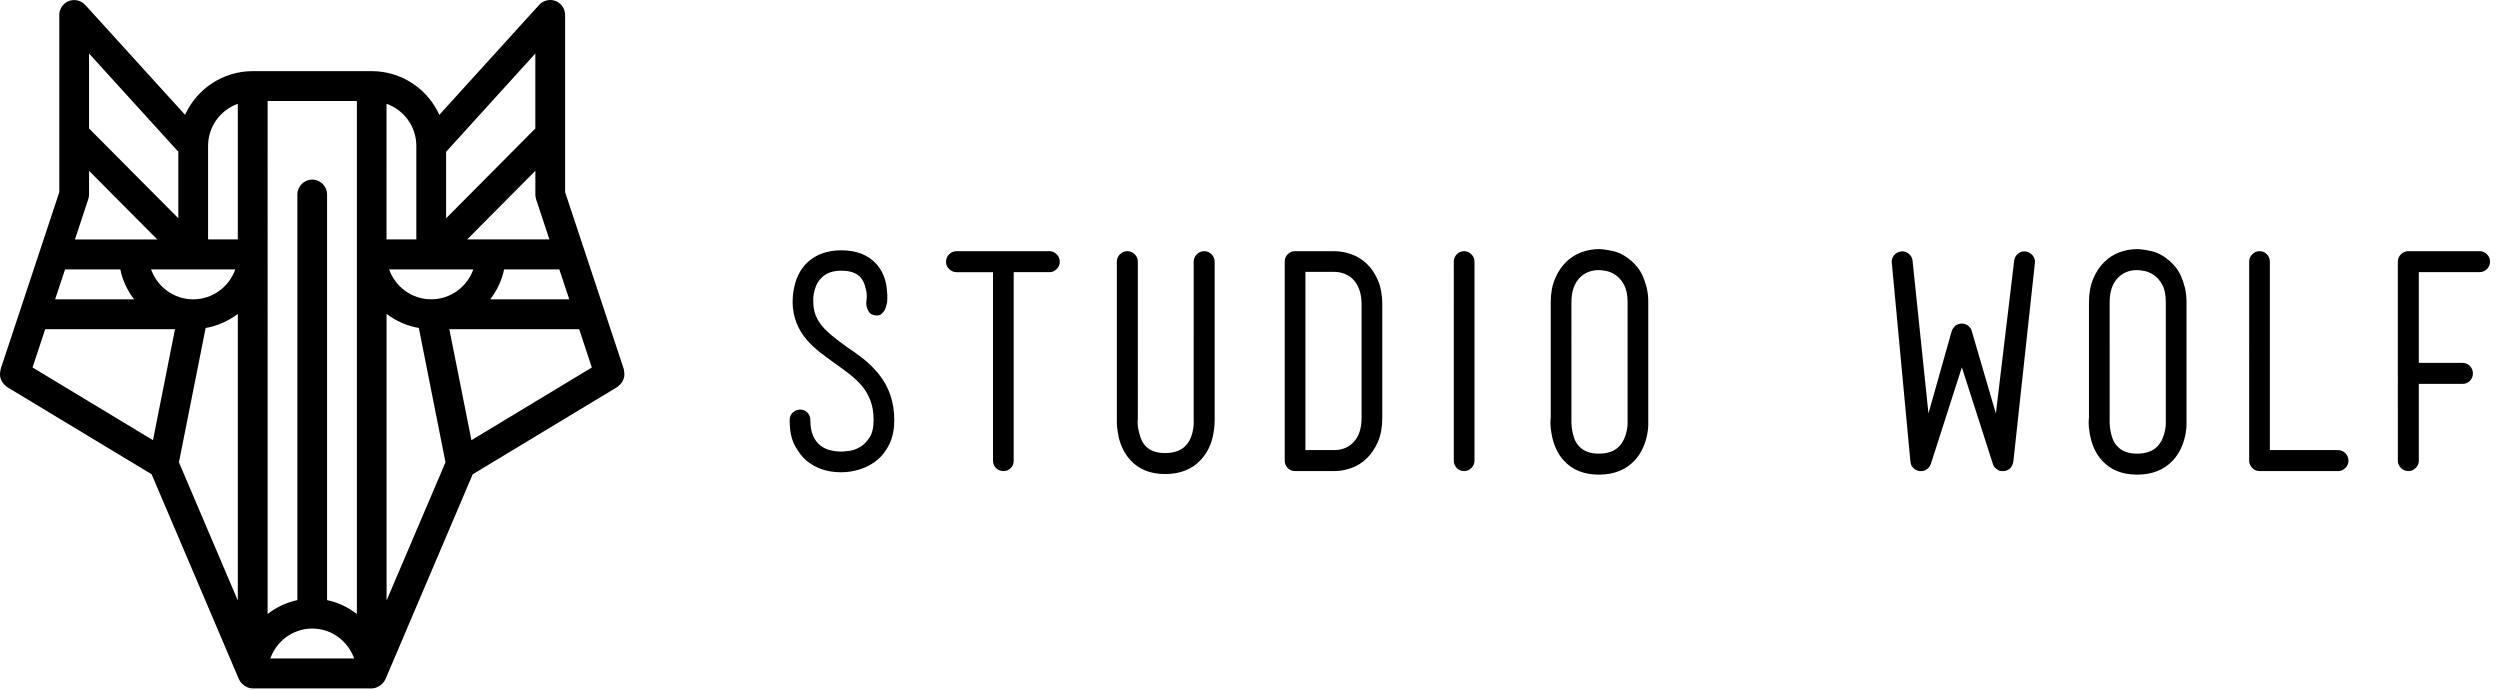 <svg width="203" height="56" viewBox="0 0 203 56" xmlns="http://www.w3.org/2000/svg" xmlns:xlink="http://www.w3.org/1999/xlink"><title>Group 3</title><defs><path d="M50.53 31.003c.037-.065.065-.132.094-.205.028-.073.052-.146.064-.226.012-.075.012-.148.012-.22-.004-.086-.012-.162-.028-.245-.012-.036-.004-.075-.012-.112L45.887 15.6V1.214c0-.504-.31-.95-.77-1.133-.47-.18-.994-.055-1.334.312l-8.107 8.93c-.953-2.093-3.06-3.547-5.496-3.547h-9.662c-2.435 0-4.535 1.454-5.492 3.546L6.914.393C6.574.03 6.05-.09 5.586.084c-.464.18-.77.628-.77 1.132V15.6L.045 29.994c-.012.037-.004.07-.012.106-.02.084-.032.165-.032.25-.005.074 0 .147.012.222.012.08.036.152.064.226.025.073.053.138.09.202.044.07.092.127.145.183.052.063.11.116.173.163.032.022.053.056.08.075l11.747 7.09 7.09 16.646.005.006v.002c0 .002.008.006.008.006.08.197.226.35.39.473.046.03.082.057.126.084.174.1.368.172.586.172h9.662c.218 0 .412-.074.59-.176.044-.024.077-.05.12-.08.167-.123.308-.277.39-.466.007-.008.01-.008.015-.014l7.09-16.653 11.746-7.09c.033-.018.05-.052.082-.07.065-.05.12-.104.178-.167.055-.06.1-.113.14-.18zM3.67 26.733H14.21l-1.788 9.01-9.78-5.904 1.026-3.107zm1.615-4.858H9.77c.18.904.58 1.718 1.118 2.43H4.475l.808-2.43zm1.946-6.077V13.87l5.54 5.572H6.087l1.077-3.26c.044-.124.064-.254.064-.384zm8.454 8.508c-1.57 0-2.915-1.017-3.416-2.43h6.836c-.5 1.413-1.84 2.43-3.42 2.43zm1.014 2.326c.973-.167 1.853-.57 2.612-1.144v23.276L14.53 37.54l2.168-10.908zm5.03-18.428h7.25V49.855c-.708-.538-1.52-.94-2.42-1.126V15.797c0-.67-.54-1.214-1.207-1.214-.665 0-1.206.544-1.206 1.214V48.73c-.9.185-1.712.587-2.415 1.125V8.204zm3.623 42.835c1.576 0 2.904 1.017 3.405 2.43h-6.808c.505-1.413 1.83-2.43 3.404-2.43zm6.037-25.552c.76.575 1.644.977 2.62 1.144l2.165 10.91-4.784 11.222V25.488zm12.142-9.306l1.08 3.26h-6.676l5.536-5.57v1.926c0 .13.023.26.06.384zm-2.597 5.693h4.482l.808 2.43h-6.41c.534-.712.938-1.526 1.12-2.43zm-2.5 0c-.5 1.414-1.845 2.43-3.42 2.43-1.574 0-2.92-1.016-3.416-2.43h6.836zm-1.946 4.858H47.03l1.026 3.108-9.776 5.903-1.793-9.01zm6.982-16.3l-7.245 7.293v-5.4l7.244-7.98v6.088zm-9.664 1.42v7.59h-2.42V8.428c1.41.5 2.42 1.84 2.42 3.422zM19.31 8.428V19.44h-2.414v-7.59c0-1.583 1.01-2.92 2.414-3.423zm-4.83 3.895v5.4l-7.25-7.29v-6.09l7.25 7.98z" id="a"/></defs><g fill="#000" fill-rule="evenodd"><path d="M68.296 38.348c-1.12 0-2.064-.32-2.832-.96-.304-.256-.604-.644-.9-1.164-.296-.52-.444-1.228-.444-2.124 0-.24.084-.44.252-.6.168-.16.372-.24.612-.24.224 0 .416.08.576.24.16.16.24.36.24.6 0 .528.076.96.228 1.296.152.336.348.596.588.78.24.184.508.312.804.384.296.072.588.108.876.108.16 0 .388-.02.684-.06.296-.04.588-.148.876-.324.288-.176.54-.432.756-.768.216-.336.324-.808.324-1.416 0-.592-.084-1.112-.252-1.56-.168-.448-.4-.848-.696-1.2-.296-.352-.636-.676-1.02-.972-.384-.296-.792-.596-1.224-.9-.384-.272-.772-.56-1.164-.864-.392-.304-.748-.64-1.068-1.008-.752-.88-1.136-1.896-1.152-3.048 0-.064.004-.192.012-.384s.036-.416.084-.672c.144-.816.464-1.496.96-2.04.72-.752 1.688-1.128 2.904-1.128 1.232 0 2.184.376 2.856 1.128.24.272.432.584.576.936.144.352.232.736.264 1.152.032.288.044.532.036.732-.008.2-.02.316-.036.348-.048.208-.104.392-.168.552-.08.128-.176.24-.288.336-.112.096-.28.128-.504.096-.224-.032-.384-.116-.48-.252-.096-.136-.16-.276-.192-.42-.048-.176-.056-.36-.024-.552.032-.224.032-.44 0-.648-.032-.176-.08-.372-.144-.588-.064-.216-.168-.412-.312-.588-.32-.384-.848-.576-1.584-.576-.736 0-1.288.208-1.656.624-.176.176-.308.376-.396.6-.088.224-.148.424-.18.6-.048.224-.064.44-.048.648v.072c0 .4.064.76.192 1.08.128.32.308.616.54.888.232.272.512.54.84.804.328.264.7.548 1.116.852.464.304.916.628 1.356.972.44.344.852.748 1.236 1.212.864 1.056 1.296 2.312 1.296 3.768 0 .736-.124 1.372-.372 1.908-.248.536-.576.976-.984 1.32-.408.344-.872.6-1.392.768-.52.168-1.044.252-1.572.252zm16.92-17.952c.224 0 .42.084.588.252.168.168.252.372.252.612 0 .224-.084.42-.252.588-.168.168-.364.252-.588.252h-2.904v15.312c0 .24-.08.44-.24.6-.16.16-.36.24-.6.24-.224 0-.42-.08-.588-.24-.168-.16-.252-.36-.252-.6V22.1H77.68c-.24 0-.444-.084-.612-.252-.168-.168-.252-.364-.252-.588 0-.24.084-.444.252-.612.168-.168.372-.252.612-.252h7.536zM94.6 38.492c-1.2 0-2.144-.384-2.832-1.152-.544-.608-.88-1.368-1.008-2.28-.048-.288-.072-.536-.072-.744v-13.08c0-.224.084-.42.252-.588.168-.168.364-.252.588-.252.24 0 .444.084.612.252.168.168.252.364.252.588V33.98l-.012.264c-.008.16.008.352.048.576.04.224.104.464.192.72.088.256.22.48.396.672.352.384.88.576 1.584.576.736 0 1.296-.2 1.68-.6.176-.192.312-.404.408-.636.096-.232.16-.46.192-.684.048-.24.064-.488.048-.744V21.26c0-.24.084-.444.252-.612.168-.168.372-.252.612-.252.224 0 .42.084.588.252.168.168.252.372.252.612v12.792c0 .064-.004.196-.012.396s-.036.436-.084.708c-.144.88-.488 1.608-1.032 2.184-.704.768-1.672 1.152-2.904 1.152zm13.728-.24h-3.168c-.24 0-.44-.084-.6-.252-.16-.168-.24-.364-.24-.588V21.236c0-.224.08-.42.24-.588.16-.168.36-.252.6-.252h3.168c.48 0 .952.084 1.416.252.464.168.88.428 1.248.78.368.352.668.8.9 1.344.232.544.348 1.184.348 1.92v9.24c0 .752-.116 1.396-.348 1.932-.232.536-.532.984-.9 1.344-.368.36-.784.624-1.248.792-.464.168-.936.252-1.416.252zM106 36.548H108.328c.592 0 1.088-.184 1.488-.552.496-.464.744-1.152.744-2.064v-9.24c0-.88-.248-1.568-.744-2.064-.416-.368-.912-.552-1.488-.552H106v14.472zm12.888 1.704c-.24 0-.44-.084-.6-.252-.16-.168-.24-.364-.24-.588V21.236c0-.224.08-.42.24-.588.16-.168.36-.252.6-.252.224 0 .42.084.588.252.168.168.252.364.252.588v16.176c0 .224-.084.42-.252.588-.168.168-.364.252-.588.252zm10.944.288c-1.216 0-2.168-.384-2.856-1.152-.528-.576-.864-1.336-1.008-2.28-.048-.288-.072-.536-.072-.744 0-.208.008-.352.024-.432v-9.384c0-.736.116-1.376.348-1.92.232-.544.532-.996.9-1.356.368-.36.784-.624 1.248-.792.464-.168.936-.252 1.416-.252.288 0 .68.056 1.176.168.496.112.984.376 1.464.792.16.144.32.312.48.504.16.192.304.428.432.708.128.28.236.596.324.948.088.352.132.752.132 1.2v9.948c0 .2-.024.436-.072.708-.16.88-.504 1.608-1.032 2.184-.72.768-1.688 1.152-2.904 1.152zm-2.232-4.512v.264c0 .16.016.352.048.576.032.224.092.464.18.72.088.256.228.48.42.672.352.384.88.576 1.584.576.72 0 1.272-.2 1.656-.6.176-.192.312-.404.408-.636.096-.232.164-.452.204-.66.04-.208.06-.384.06-.528v-9.864c0-.608-.096-1.084-.288-1.428-.192-.344-.416-.604-.672-.78-.256-.176-.516-.288-.78-.336-.264-.048-.46-.072-.588-.072-.592 0-1.088.184-1.488.552-.496.464-.744 1.152-.744 2.064V34.028zm35.664 3.936v.024c-.064.064-.12.104-.168.12 0 .016-.008.024-.024.024l-.024.024h-.024l-.024.024h-.024c-.048.016-.104.04-.168.072H162.496c-.032 0-.056-.008-.072-.024h-.048c-.064-.016-.128-.048-.192-.096-.016-.016-.032-.028-.048-.036-.016-.008-.032-.02-.048-.036l-.048-.048h-.024l-.024-.024v-.024c-.016 0-.024-.004-.024-.012s-.008-.012-.024-.012v-.024c0-.016-.004-.024-.012-.024s-.012-.008-.012-.024h-.024c0-.032-.008-.048-.024-.048v-.024l-.024-.048c0-.016-.004-.028-.012-.036-.008-.008-.012-.02-.012-.036l-2.52-7.848-2.52 7.848c-.016.016-.024.04-.024.072h-.024c0 .032-.008.048-.024.048v.024l-.024.048c-.016.016-.024.032-.024.048-.016 0-.024.008-.024.024l-.024.024-.024.024-.024.024-.048.048h-.024c-.032.032-.064.056-.096.072-.048.048-.104.08-.168.096H156.16c-.016.016-.032.024-.048.024H155.8c-.048-.016-.104-.04-.168-.072h-.048v-.024h-.024l-.024-.024c-.016 0-.024-.008-.024-.024h-.024c-.032-.016-.072-.048-.12-.096v-.024h-.024c0-.016-.008-.024-.024-.024 0-.016-.008-.024-.024-.024v-.024l-.024-.024-.024-.024-.072-.144v-.048c-.016 0-.024-.008-.024-.024V37.58c-.016-.016-.024-.04-.024-.072l-1.512-16.152c-.032-.224.024-.428.168-.612.144-.184.336-.292.576-.324.224-.032.428.024.612.168.184.144.292.328.324.552l1.296 12.432 1.896-6.72.024-.024v-.024c0-.016.008-.024.024-.024v-.048l.048-.048v-.024l.024-.024.024-.024c0-.016.008-.024.024-.024v-.024h.024v-.024l.024-.024c.016 0 .024-.008.024-.024h.024v-.024l.024-.024c.032-.032.068-.052.108-.06.04-.008.076-.028.108-.06h.048l.024-.024h.096v-.024H159.424l.024.024H159.52c.016 0 .024.004.024.012s.008.012.024.012h.048c.032.032.064.052.096.06s.064.028.096.06l.024.024c.016 0 .024.008.024.024h.024v.024h.024v.024c.016 0 .024.008.024.024h.024v.024l.024.024.024.024c0 .016.008.024.024.024v.048h.024v.048c.016 0 .024.008.024.024l.024.024v.048l1.968 6.72 1.488-12.432c.032-.224.14-.408.324-.552.184-.144.388-.2.612-.168.224.032.412.14.564.324.152.184.212.388.18.612l-1.752 16.152c-.016.016-.024.04-.024.072v.048l-.024.024v.024c0 .016-.008.032-.024.048 0 .032-.016.064-.048.096 0 .016-.008.032-.024.048v.024h-.024v.024l-.024.024v.024h-.024zm10.272.576c-1.216 0-2.168-.384-2.856-1.152-.528-.576-.864-1.336-1.008-2.28-.048-.288-.072-.536-.072-.744 0-.208.008-.352.024-.432v-9.384c0-.736.116-1.376.348-1.92.232-.544.532-.996.9-1.356.368-.36.784-.624 1.248-.792.464-.168.936-.252 1.416-.252.288 0 .68.056 1.176.168.496.112.984.376 1.464.792.16.144.32.312.48.504.16.192.304.428.432.708.128.28.236.596.324.948.088.352.132.752.132 1.2v9.948c0 .2-.024.436-.072.708-.16.88-.504 1.608-1.032 2.184-.72.768-1.688 1.152-2.904 1.152zm-2.232-4.512v.264c0 .16.016.352.048.576.032.224.092.464.18.72.088.256.228.48.42.672.352.384.88.576 1.584.576.72 0 1.272-.2 1.656-.6.176-.192.312-.404.408-.636.096-.232.164-.452.204-.66.04-.208.06-.384.06-.528v-9.864c0-.608-.096-1.084-.288-1.428-.192-.344-.416-.604-.672-.78-.256-.176-.516-.288-.78-.336-.264-.048-.46-.072-.588-.072-.592 0-1.088.184-1.488.552-.496.464-.744 1.152-.744 2.064V34.028zm18.552 4.224h-6.384c-.224 0-.42-.084-.588-.252-.168-.168-.252-.364-.252-.588V21.236c0-.224.084-.42.252-.588.168-.168.364-.252.588-.252.24 0 .44.084.6.252.16.168.24.364.24.588v15.312h5.544c.224 0 .42.084.588.252.168.168.252.372.252.612 0 .224-.084.42-.252.588-.168.168-.364.252-.588.252zm11.472-17.856c.24 0 .444.084.612.252.168.168.252.364.252.588 0 .24-.084.444-.252.612-.168.168-.372.252-.612.252h-4.92v7.368h3.552c.24 0 .44.084.6.252.16.168.24.372.24.612 0 .224-.08.42-.24.588-.16.168-.36.252-.6.252h-3.552v6.24c0 .224-.084.42-.252.588-.168.168-.364.252-.588.252-.24 0-.444-.084-.612-.252-.168-.168-.252-.364-.252-.588V21.236c0-.224.084-.42.252-.588.168-.168.372-.252.612-.252h5.76z"/><use xlink:href="#a"/></g></svg>